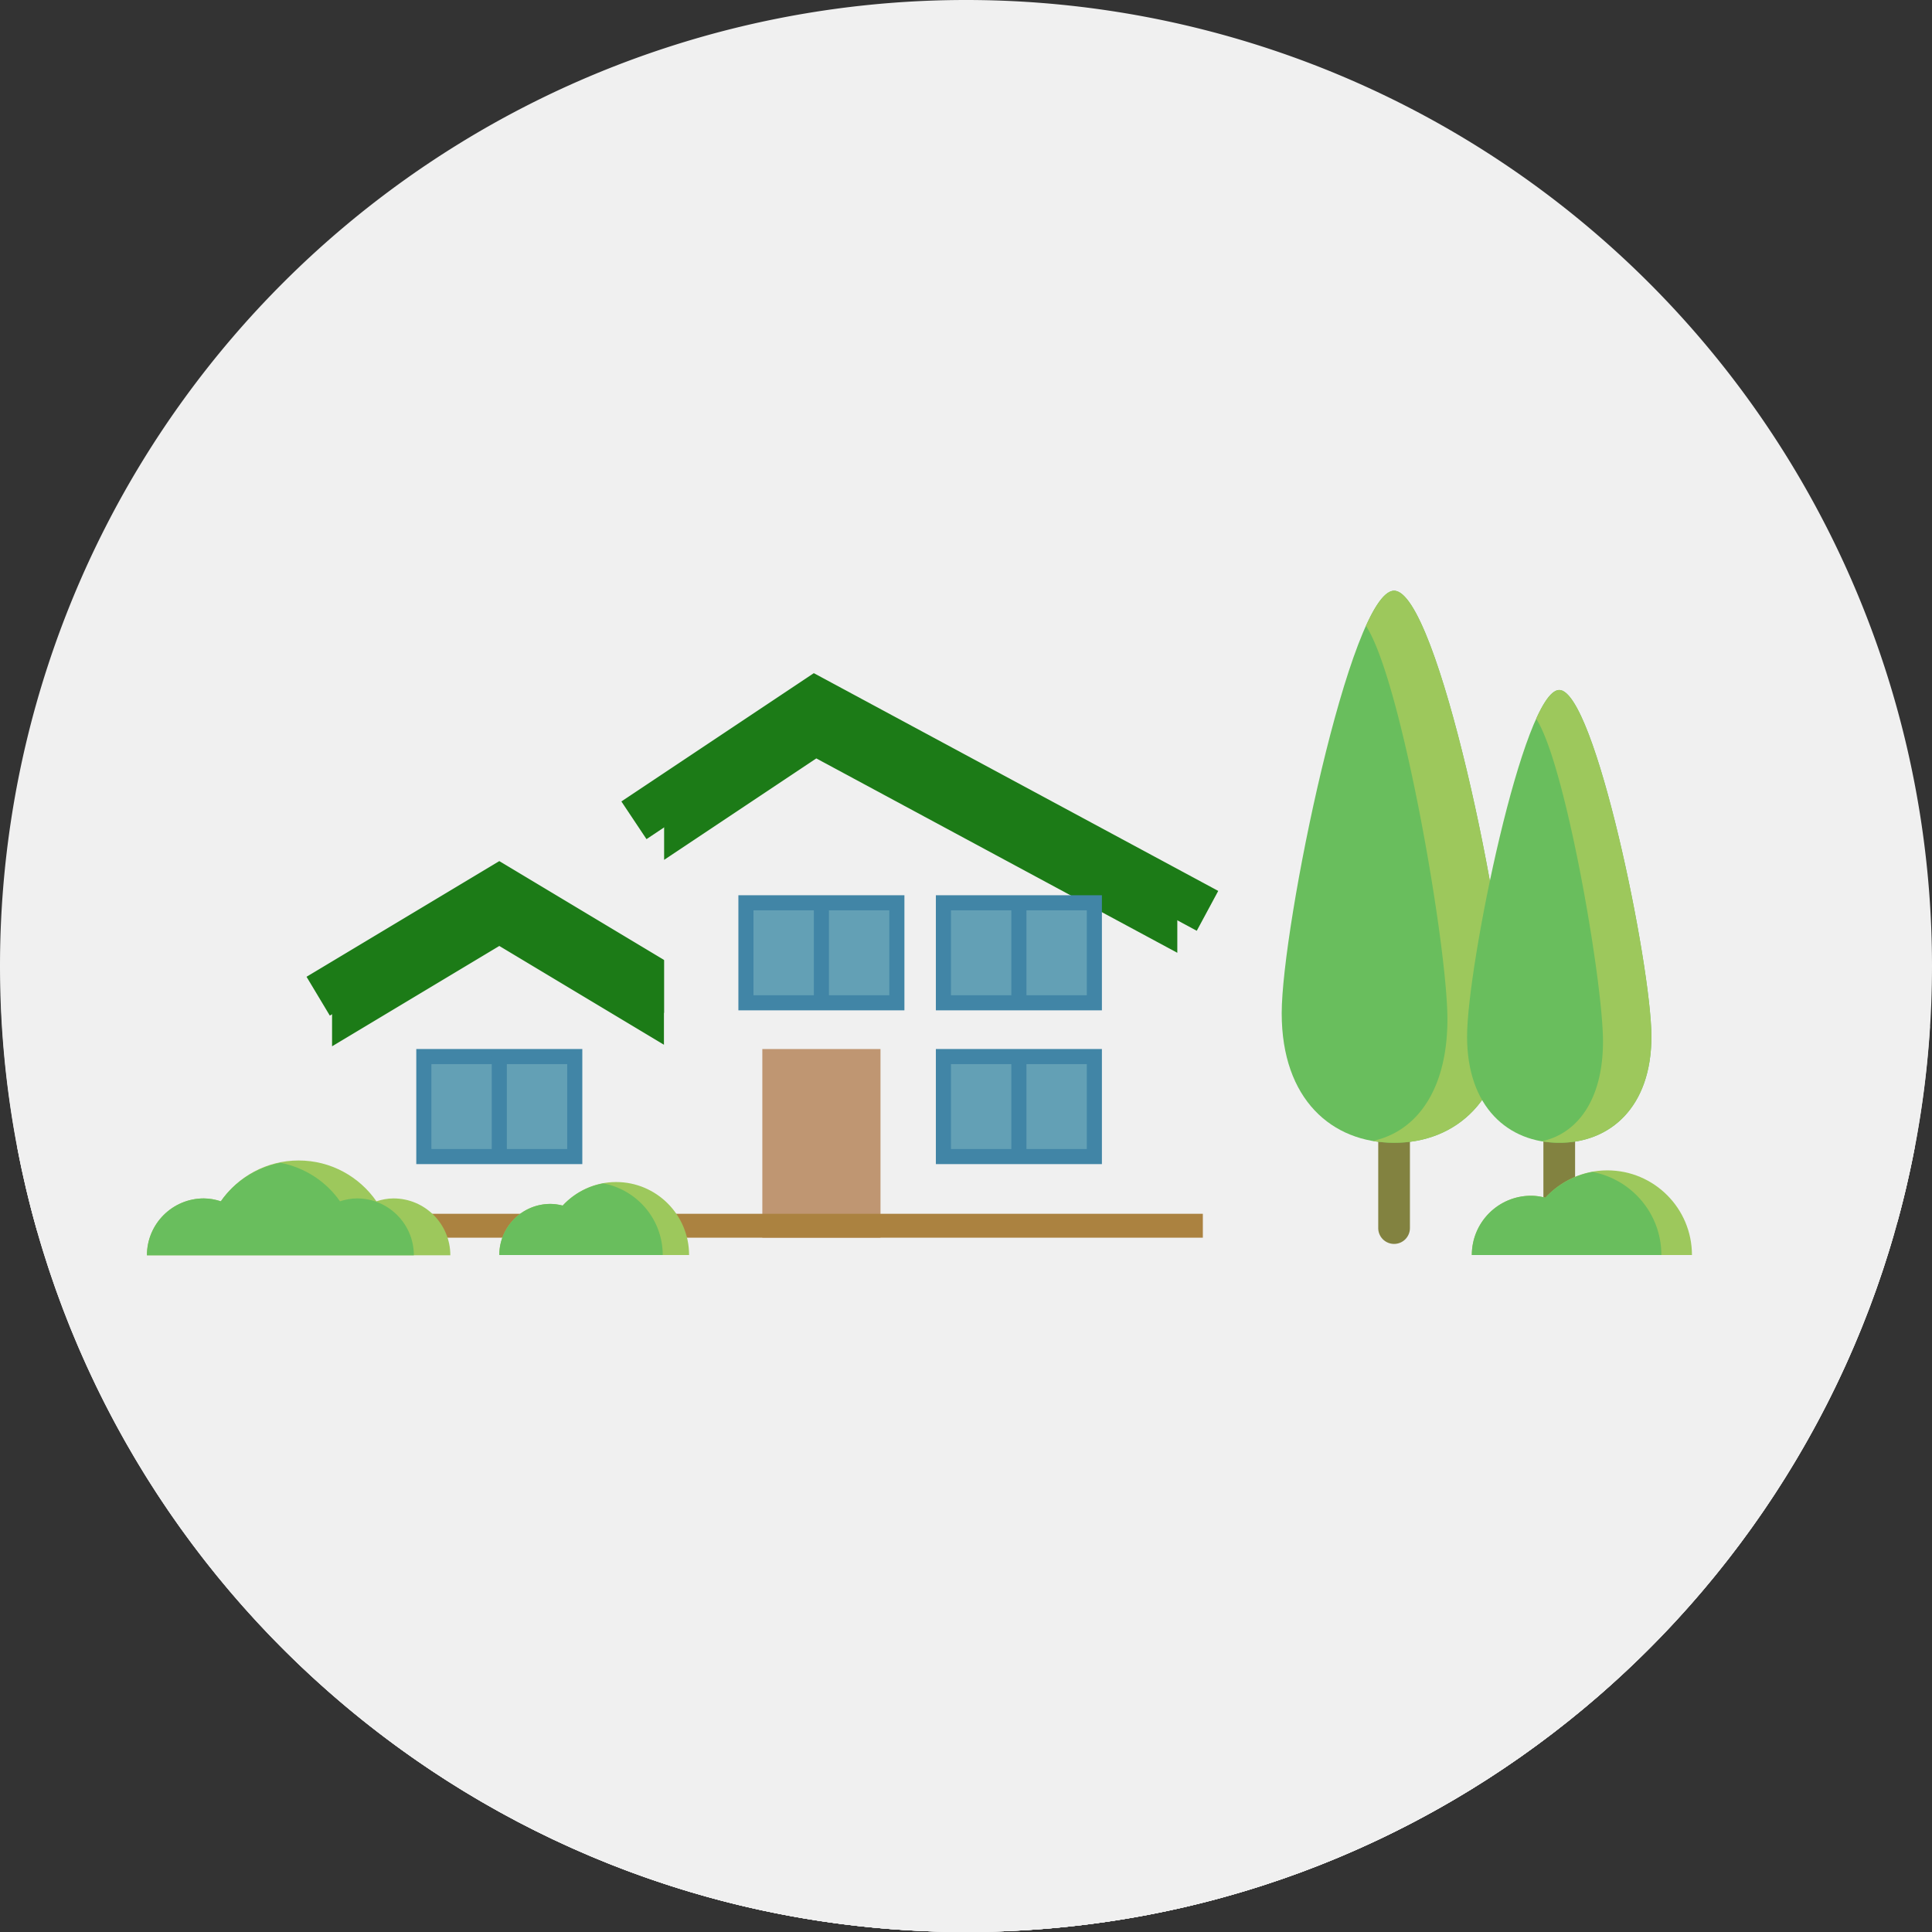 <!DOCTYPE svg PUBLIC "-//W3C//DTD SVG 1.1//EN" "http://www.w3.org/Graphics/SVG/1.1/DTD/svg11.dtd">
<!-- Uploaded to: SVG Repo, www.svgrepo.com, Transformed by: SVG Repo Mixer Tools -->
<svg width="64px" height="64px" viewBox="0 0 1024 1024" class="icon" version="1.1" xmlns="http://www.w3.org/2000/svg" fill="#000000">
<rect x="0" y="0" width="1024" height="1024" fill="#333333" stroke="none"/>
<g id="SVGRepo_bgCarrier" stroke-width="0"/>
<g id="SVGRepo_tracerCarrier" stroke-linecap="round" stroke-linejoin="round"/>
<g id="SVGRepo_iconCarrier">
<path d="M512 512m-512 0a512 512 0 1 0 1024 0 512 512 0 1 0-1024 0Z" fill="#f0f0f0"/>
<path d="M19.656 652.41C84.828 661.742 158 672 158 672l90-85.5c-85.878 0-178.506-50.676-247.618-59.37 1.262 43.332 7.89 85.294 19.274 125.28zM494.666 613c-111 0 386.334 46.3 386.334 46.3l124.692-11.634a510.59 510.59 0 0 0 17.21-103.628C881.334 544.04 664 613 494.666 613z" fill="#f0f0f0"/>
<path d="M9.12 608C54.072 844.86 262.058 1024 512 1024s457.93-179.14 502.88-416H9.12z" fill="#f0f0f0"/>
<path d="M669.458 556.264c0-22.096-17.636-108.264-28.79-108.264-0.634 0-1.292 0.352-1.964 0.884-0.232 0.184-0.472 0.468-0.708 0.712a12.724 12.724 0 0 0-1.34 1.634c-0.294 0.416-0.584 0.862-0.878 1.352-0.416 0.696-0.838 1.488-1.26 2.324-0.308 0.604-0.61 1.16-0.918 1.832-0.044 0.098-0.088 0.17-0.136 0.272a0.108 0.108 0 0 1 0.008 0.016c-10.244 22.63-21.594 81.51-21.594 99.238 0 19.5 10.046 30.398 23.334 32.696l-0.002 0.002c0.166 0.028 0.342 0.018 0.51 0.044v27.086a4.95 4.95 0 0 0 9.9 0v-27.088c13.532-2.112 23.838-13.002 23.838-32.74zM181.776 577.602c0-14.818-11.826-72.602-19.306-72.602-0.426 0-0.866 0.236-1.318 0.594-0.156 0.122-0.316 0.314-0.476 0.476a8.46 8.46 0 0 0-0.9 1.096c-0.198 0.28-0.392 0.578-0.588 0.908-0.28 0.468-0.562 0.998-0.844 1.558-0.206 0.404-0.41 0.778-0.616 1.228-0.03 0.066-0.058 0.114-0.092 0.182l0.006 0.012c-6.87 15.176-14.482 54.66-14.482 66.548 0 13.076 6.738 20.384 15.648 21.926h-0.002c0.112 0.02 0.23 0.012 0.342 0.03v18.164a3.32 3.32 0 0 0 6.64 0v-18.164c9.076-1.418 15.988-8.72 15.988-21.956z" fill="#f0f0f0"/>
<path d="M16.314 639.698C73.068 860.638 273.352 1024 512 1024c233.7 0 430.688-156.628 492.05-370.602-207.268-8.042-758.886-19.986-987.736-13.7z" fill="#f0f0f0"/>
<path d="M95.33 631.794c-1.21 0-2.356 0.238-3.452 0.584-3.474-4.994-9.236-8.278-15.782-8.278-6.544 0-12.308 3.284-15.782 8.278-1.096-0.346-2.24-0.584-3.452-0.584a11.54 11.54 0 0 0-11.54 11.54h61.546a11.536 11.536 0 0 0-11.538-11.54zM943.276 656c0-10.844-8.792-19.636-19.636-19.636-1.636 0-3.202 0.258-4.722 0.636-5.124-5.534-12.388-9.052-20.524-9.052-15.492 0-28.05 12.558-28.05 28.05h72.932z" fill="#f0f0f0"/>
<path d="M352 656H176v-137.6l80.002-48 95.998 48z" fill="#f0f0f0"/>
<path d="M176 526.578v27.984l88.64-53.186L352 553.794v-27.986l-50.758-30.456-39.928-19.964z" fill="#1c7b17"/>
<path d="M354.468 538.29l-89.828-53.9-89.828 53.9-12.344-20.58 102.172-61.304 102.172 61.304z" fill="#1c7b17"/>
<path d="M624 474.5L432 378l-80 50.5V656h272z" fill="#f0f0f0"/>
<path d="M352 426.902v28.844l80.656-53.772L624 505v-27.25l-192.656-103.744z" fill="#1c7b17"/>
<path d="M600.304 260.364c-4.578 0-8.906 0.902-13.052 2.208-13.136-18.884-34.928-31.3-59.676-31.3-24.746 0-46.538 12.416-59.676 31.3-4.146-1.308-8.474-2.208-13.052-2.208-24.1 0-43.636 19.536-43.636 43.636H643.94c0-24.1-19.536-43.636-43.636-43.636z" fill="#f0f0f0"/>
<path d="M888.612 285.818c-2.862 0-5.566 0.564-8.158 1.38-8.21-11.802-21.83-19.562-37.296-19.562-15.466 0-29.086 7.76-37.296 19.562-2.592-0.818-5.296-1.38-8.158-1.38-15.062 0-27.272 12.21-27.272 27.272h145.452c0.002-15.062-12.21-27.272-27.272-27.272zM456 216c0-30.928-25.072-56-56-56-4.668 0-9.13 0.738-13.466 1.814C371.922 146.034 351.204 136 328 136c-44.182 0-80 35.818-80 80h208z" fill="#f0f0f0"/>
<path d="M524.92 176c0-19.314-15.656-34.97-34.97-34.97-2.914 0-5.702 0.462-8.408 1.134-9.124-9.854-22.062-16.12-36.552-16.12-27.59 0-49.956 22.366-49.956 49.956h129.886zM718.732 151.022c0-16.09-13.042-29.132-29.132-29.132-2.428 0-4.75 0.384-7.006 0.944-7.602-8.21-18.38-13.43-30.45-13.43-22.984 0-41.618 18.632-41.618 41.618h108.206zM831.152 290.364c0-12.646-10.252-22.898-22.898-22.898-1.908 0-3.734 0.302-5.506 0.742-5.974-6.452-14.446-10.554-23.934-10.554-18.066 0-32.71 14.644-32.71 32.71h85.048z" fill="#f0f0f0"/>
<path d="M174.756 328.978c0-19.314 15.656-34.97 34.97-34.97 2.914 0 5.702 0.462 8.408 1.134 9.124-9.854 22.062-16.12 36.552-16.12 27.59 0 49.956 22.366 49.956 49.956H174.756zM563.656 269.416c0-17.558 14.234-31.79 31.79-31.79 2.65 0 5.184 0.42 7.644 1.03 8.296-8.958 20.058-14.654 33.23-14.654 25.082 0 45.416 20.334 45.416 45.416h-118.08z" fill="#f0f0f0"/>
<path d="M634.312 493.334l-201.656-108.578-90 60-13.312-19.97 102-68 214.344 115.422z" fill="#1c7b17"/>
<path d="M404.05 556.014h62.63V656h-62.63z" fill="#BF9672"/>
<path d="M395.364 478.5h80v53h-80z" fill="#63A0B5"/>
<path d="M479.36 535.5h-88v-61h88v61z m-80-8h72v-45h-72v45z" fill="#4185A6"/>
<path d="M431.36 478.5h8v53h-8z" fill="#4185A6"/>
<path d="M500.034 478.5h80v53h-80z" fill="#63A0B5"/>
<path d="M584.032 535.5h-88v-61h88v61z m-80-8h72v-45h-72v45z" fill="#4185A6"/>
<path d="M536.032 478.5h8v53h-8z" fill="#4185A6"/>
<path d="M500.034 560h80v53h-80z" fill="#63A0B5"/>
<path d="M584.032 617h-88V556h88v61z m-80-8h72V564h-72v45z" fill="#4185A6"/>
<path d="M536.032 560h8v53h-8z" fill="#4185A6"/>
<path d="M224.644 560h80v53h-80z" fill="#63A0B5"/>
<path d="M308.64 617h-88V556h88v61z m-80-8h72V564h-72v45z" fill="#4185A6"/>
<path d="M260.64 560h8v53h-8z" fill="#4185A6"/>
<path d="M738.892 659.302a8.396 8.396 0 0 1-8.4-8.394v-90.41c0-4.636 3.758-8.394 8.4-8.394s8.4 3.758 8.4 8.394v90.41a8.396 8.396 0 0 1-8.4 8.394z" fill="#828240"/>
<path d="M798.45 537.05c0 45.708-26.666 68.652-59.56 68.652s-59.56-22.944-59.56-68.652 36.484-223.96 59.56-223.96 59.56 178.252 59.56 223.96z" fill="#69BE5D"/>
<path d="M738.89 313.09c-4.57 0-9.668 7.068-14.904 18.636 18.824 28.51 43.178 169.368 43.178 208.494 0 38.224-16.998 59.744-39.566 64.472a66.02 66.02 0 0 0 11.29 1.012c32.894 0 59.56-22.944 59.56-68.652 0.002-45.71-36.484-223.962-59.558-223.962z" fill="#9DC85C"/>
<path d="M826.428 659.302a8.396 8.396 0 0 1-8.4-8.394v-90.41c0-4.636 3.758-8.394 8.4-8.394s8.4 3.758 8.4 8.394v90.41a8.396 8.396 0 0 1-8.4 8.394z" fill="#828240"/>
<path d="M875.274 549.396c0 37.488-21.87 56.306-48.848 56.306-26.978 0-48.848-18.818-48.848-56.306s29.924-183.686 48.848-183.686 48.848 146.198 48.848 183.686z" fill="#69BE5D"/>
<path d="M826.426 365.71c-3.748 0-7.93 5.796-12.224 15.284 15.44 23.382 35.414 138.91 35.414 171 0 31.35-13.94 49-32.45 52.878a54.16 54.16 0 0 0 9.26 0.83c26.978 0 48.85-18.818 48.85-56.306-0.002-37.488-29.926-183.686-48.85-183.686z" fill="#9DC85C"/>
<path d="M980.75 567.682c0-18.202-14.528-89.182-23.716-89.182-0.522 0-1.064 0.29-1.618 0.728-0.192 0.15-0.388 0.386-0.584 0.586a10.284 10.284 0 0 0-1.104 1.346 18.96 18.96 0 0 0-0.724 1.114 31.06 31.06 0 0 0-1.038 1.914c-0.254 0.498-0.502 0.956-0.756 1.508-0.036 0.082-0.072 0.14-0.112 0.224l0.01 0.018c-8.442 18.636-17.792 67.14-17.792 81.742 0 16.062 8.276 25.04 19.222 26.934h-0.002c0.138 0.024 0.282 0.016 0.42 0.038v22.312a4.078 4.078 0 0 0 8.156 0v-22.314c11.148-1.74 19.638-10.71 19.638-26.968zM153.94 573.234c0-16.308-13.016-79.9-21.248-79.9-0.468 0-0.954 0.26-1.45 0.652-0.172 0.136-0.348 0.344-0.524 0.524a9.344 9.344 0 0 0-0.99 1.206 16.042 16.042 0 0 0-0.648 0.998c-0.308 0.514-0.618 1.098-0.93 1.716-0.226 0.446-0.45 0.856-0.678 1.352-0.032 0.072-0.064 0.126-0.1 0.2l0.01 0.016c-7.564 16.696-15.94 60.152-15.94 73.236 0 14.392 7.414 22.434 17.222 24.13h-0.002c0.124 0.022 0.252 0.014 0.376 0.034v19.99a3.654 3.654 0 0 0 7.308 0v-19.992c9.988-1.558 17.594-9.596 17.594-24.162zM84.056 583.72c0-12.73-10.16-62.374-16.586-62.374-0.366 0-0.744 0.202-1.132 0.51-0.134 0.106-0.272 0.27-0.408 0.41a7.272 7.272 0 0 0-0.772 0.942c-0.17 0.24-0.336 0.496-0.506 0.78-0.24 0.402-0.482 0.858-0.726 1.338-0.178 0.348-0.352 0.668-0.528 1.056l-0.078 0.156a0.12 0.12 0 0 0 0.006 0.01c-5.902 13.038-12.442 46.96-12.442 57.174 0 11.234 5.788 17.514 13.444 18.838h-0.002c0.096 0.016 0.198 0.01 0.294 0.026v15.606a2.85 2.85 0 0 0 5.704 0v-15.606c7.796-1.22 13.732-7.494 13.732-18.866z" fill="#f0f0f0"/>
<path d="M943.276 559.41c0-21.022-16.778-103.004-27.392-103.004-0.604 0-1.23 0.334-1.868 0.842-0.222 0.174-0.448 0.444-0.674 0.676a12.172 12.172 0 0 0-1.276 1.554c-0.28 0.396-0.556 0.82-0.836 1.288-0.396 0.662-0.798 1.416-1.198 2.212-0.292 0.574-0.58 1.104-0.872 1.742-0.042 0.094-0.084 0.162-0.13 0.258a0.108 0.108 0 0 1 0.008 0.016c-9.746 21.53-20.546 77.55-20.546 94.418 0 18.552 9.558 28.922 22.202 31.108l-0.002 0.002c0.158 0.028 0.326 0.018 0.484 0.042v25.77a4.708 4.708 0 0 0 9.42 0v-25.772c12.876-2.012 22.68-12.372 22.68-31.152z" fill="#f0f0f0"/>
<path d="M50.882 734.066C133.558 905.578 308.844 1024 512 1024c209.58 0 389.558-126.008 468.75-306.336-234.286-18.74-739.162-10.558-929.868 16.402z" fill="#f0f0f0"/>
<path d="M853.594 893.164c-166.874-43.52-509.408-104.296-755.39-80.534C191.198 940.592 341.688 1024 512 1024c131.336 0 251.026-49.508 341.594-130.836z" fill="#f0f0f0"/>
<path d="M221.194 932.92C303.722 990.26 403.828 1024 512 1024c111.564 0 214.648-35.822 298.696-96.426-162.188-10.632-426.732-17.296-589.502 5.346z" fill="#f0f0f0"/>
<path d="M162.468 643.334h475.062V656H162.468z" fill="#AB8240"/>
<path d="M366.812 852.42m-13.334 0a13.334 13.334 0 1 0 26.668 0 13.334 13.334 0 1 0-26.668 0Z" fill="#f0f0f0"/>
<path d="M422.032 965.666m-13.334 0a13.334 13.334 0 1 0 26.668 0 13.334 13.334 0 1 0-26.668 0Z" fill="#f0f0f0"/>
<path d="M598.542 979m-13.334 0a13.334 13.334 0 1 0 26.668 0 13.334 13.334 0 1 0-26.668 0Z" fill="#f0f0f0"/>
<path d="M659.02 892.42m-13.334 0a13.334 13.334 0 1 0 26.668 0 13.334 13.334 0 1 0-26.668 0Z" fill="#f0f0f0"/>
<path d="M527.576 957.548m-13.334 0a13.334 13.334 0 1 0 26.668 0 13.334 13.334 0 1 0-26.668 0Z" fill="#f0f0f0"/>
<path d="M571.876 874.666m-13.334 0a13.334 13.334 0 1 0 26.668 0 13.334 13.334 0 1 0-26.668 0Z" fill="#f0f0f0"/>
<path d="M475.898 879.086m-13.334 0a13.334 13.334 0 1 0 26.668 0 13.334 13.334 0 1 0-26.668 0Z" fill="#f0f0f0"/>
<path d="M342.678 773.334m-8 0a8 8 0 1 0 16 0 8 8 0 1 0-16 0Z" fill="#f0f0f0"/>
<path d="M593.21 800m-8 0a8 8 0 1 0 16 0 8 8 0 1 0-16 0Z" fill="#f0f0f0"/>
<path d="M769.218 834.666m-8 0a8 8 0 1 0 16 0 8 8 0 1 0-16 0Z" fill="#f0f0f0"/>
<path d="M715.986 757.334m-8 0a8 8 0 1 0 16 0 8 8 0 1 0-16 0Z" fill="#f0f0f0"/>
<path d="M500.034 741.334m-8 0a8 8 0 1 0 16 0 8 8 0 1 0-16 0Z" fill="#f0f0f0"/>
<path d="M264 879.086m-13.334 0a13.334 13.334 0 1 0 26.668 0 13.334 13.334 0 1 0-26.668 0Z" fill="#f0f0f0"/>
<path d="M208.534 635.182c-3.164 0-6.154 0.622-9.018 1.526-9.076-13.048-24.134-21.628-41.234-21.628s-32.156 8.578-41.234 21.628c-2.866-0.904-5.856-1.526-9.018-1.526-16.652 0-30.152 13.5-30.152 30.152h160.806c0.002-16.652-13.498-30.152-30.15-30.152z" fill="#9DC85C"/>
<path d="M264.644 665.186c0-14.956 12.124-27.08 27.08-27.08 2.258 0 4.416 0.356 6.512 0.878 7.066-7.63 17.086-12.484 28.306-12.484 21.366 0 38.686 17.32 38.686 38.686h-100.584z" fill="#9DC85C"/>
<path d="M189.202 635.182c-3.164 0-6.154 0.624-9.018 1.526-7.304-10.5-18.568-17.852-31.566-20.42-13 2.57-24.262 9.92-31.566 20.42-2.866-0.904-5.856-1.526-9.018-1.526-16.652 0-30.152 13.5-30.152 30.152h141.472c-0.002-16.654-13.5-30.152-30.152-30.152z" fill="#69BE5D"/>
<path d="M319.774 627.226a38.634 38.634 0 0 0-21.538 11.756c-2.096-0.52-4.254-0.876-6.512-0.876-14.956 0-27.08 12.124-27.08 27.08h86.606c0-18.896-13.566-34.574-31.476-37.96z" fill="#69BE5D"/>
<path d="M780.102 665.186c0-17.348 14.062-31.41 31.41-31.41 2.618 0 5.122 0.414 7.552 1.018 8.196-8.852 19.818-14.48 32.832-14.48 24.782 0 44.872 20.09 44.872 44.872h-116.666z" fill="#9DC85C"/>
<path d="M645.688 649.206c0-10.844 8.792-19.636 19.636-19.636 1.636 0 3.202 0.258 4.722 0.636 5.124-5.534 12.388-9.052 20.524-9.052 15.492 0 28.05 12.558 28.05 28.05h-72.932z" fill="#f0f0f0"/>
<path d="M844.046 621.156a44.808 44.808 0 0 0-24.982 13.636c-2.432-0.602-4.936-1.018-7.552-1.018-17.348 0-31.41 14.062-31.41 31.41h100.454c0-21.916-15.734-40.102-36.51-44.028z" fill="#69BE5D"/>
</g>
</svg>